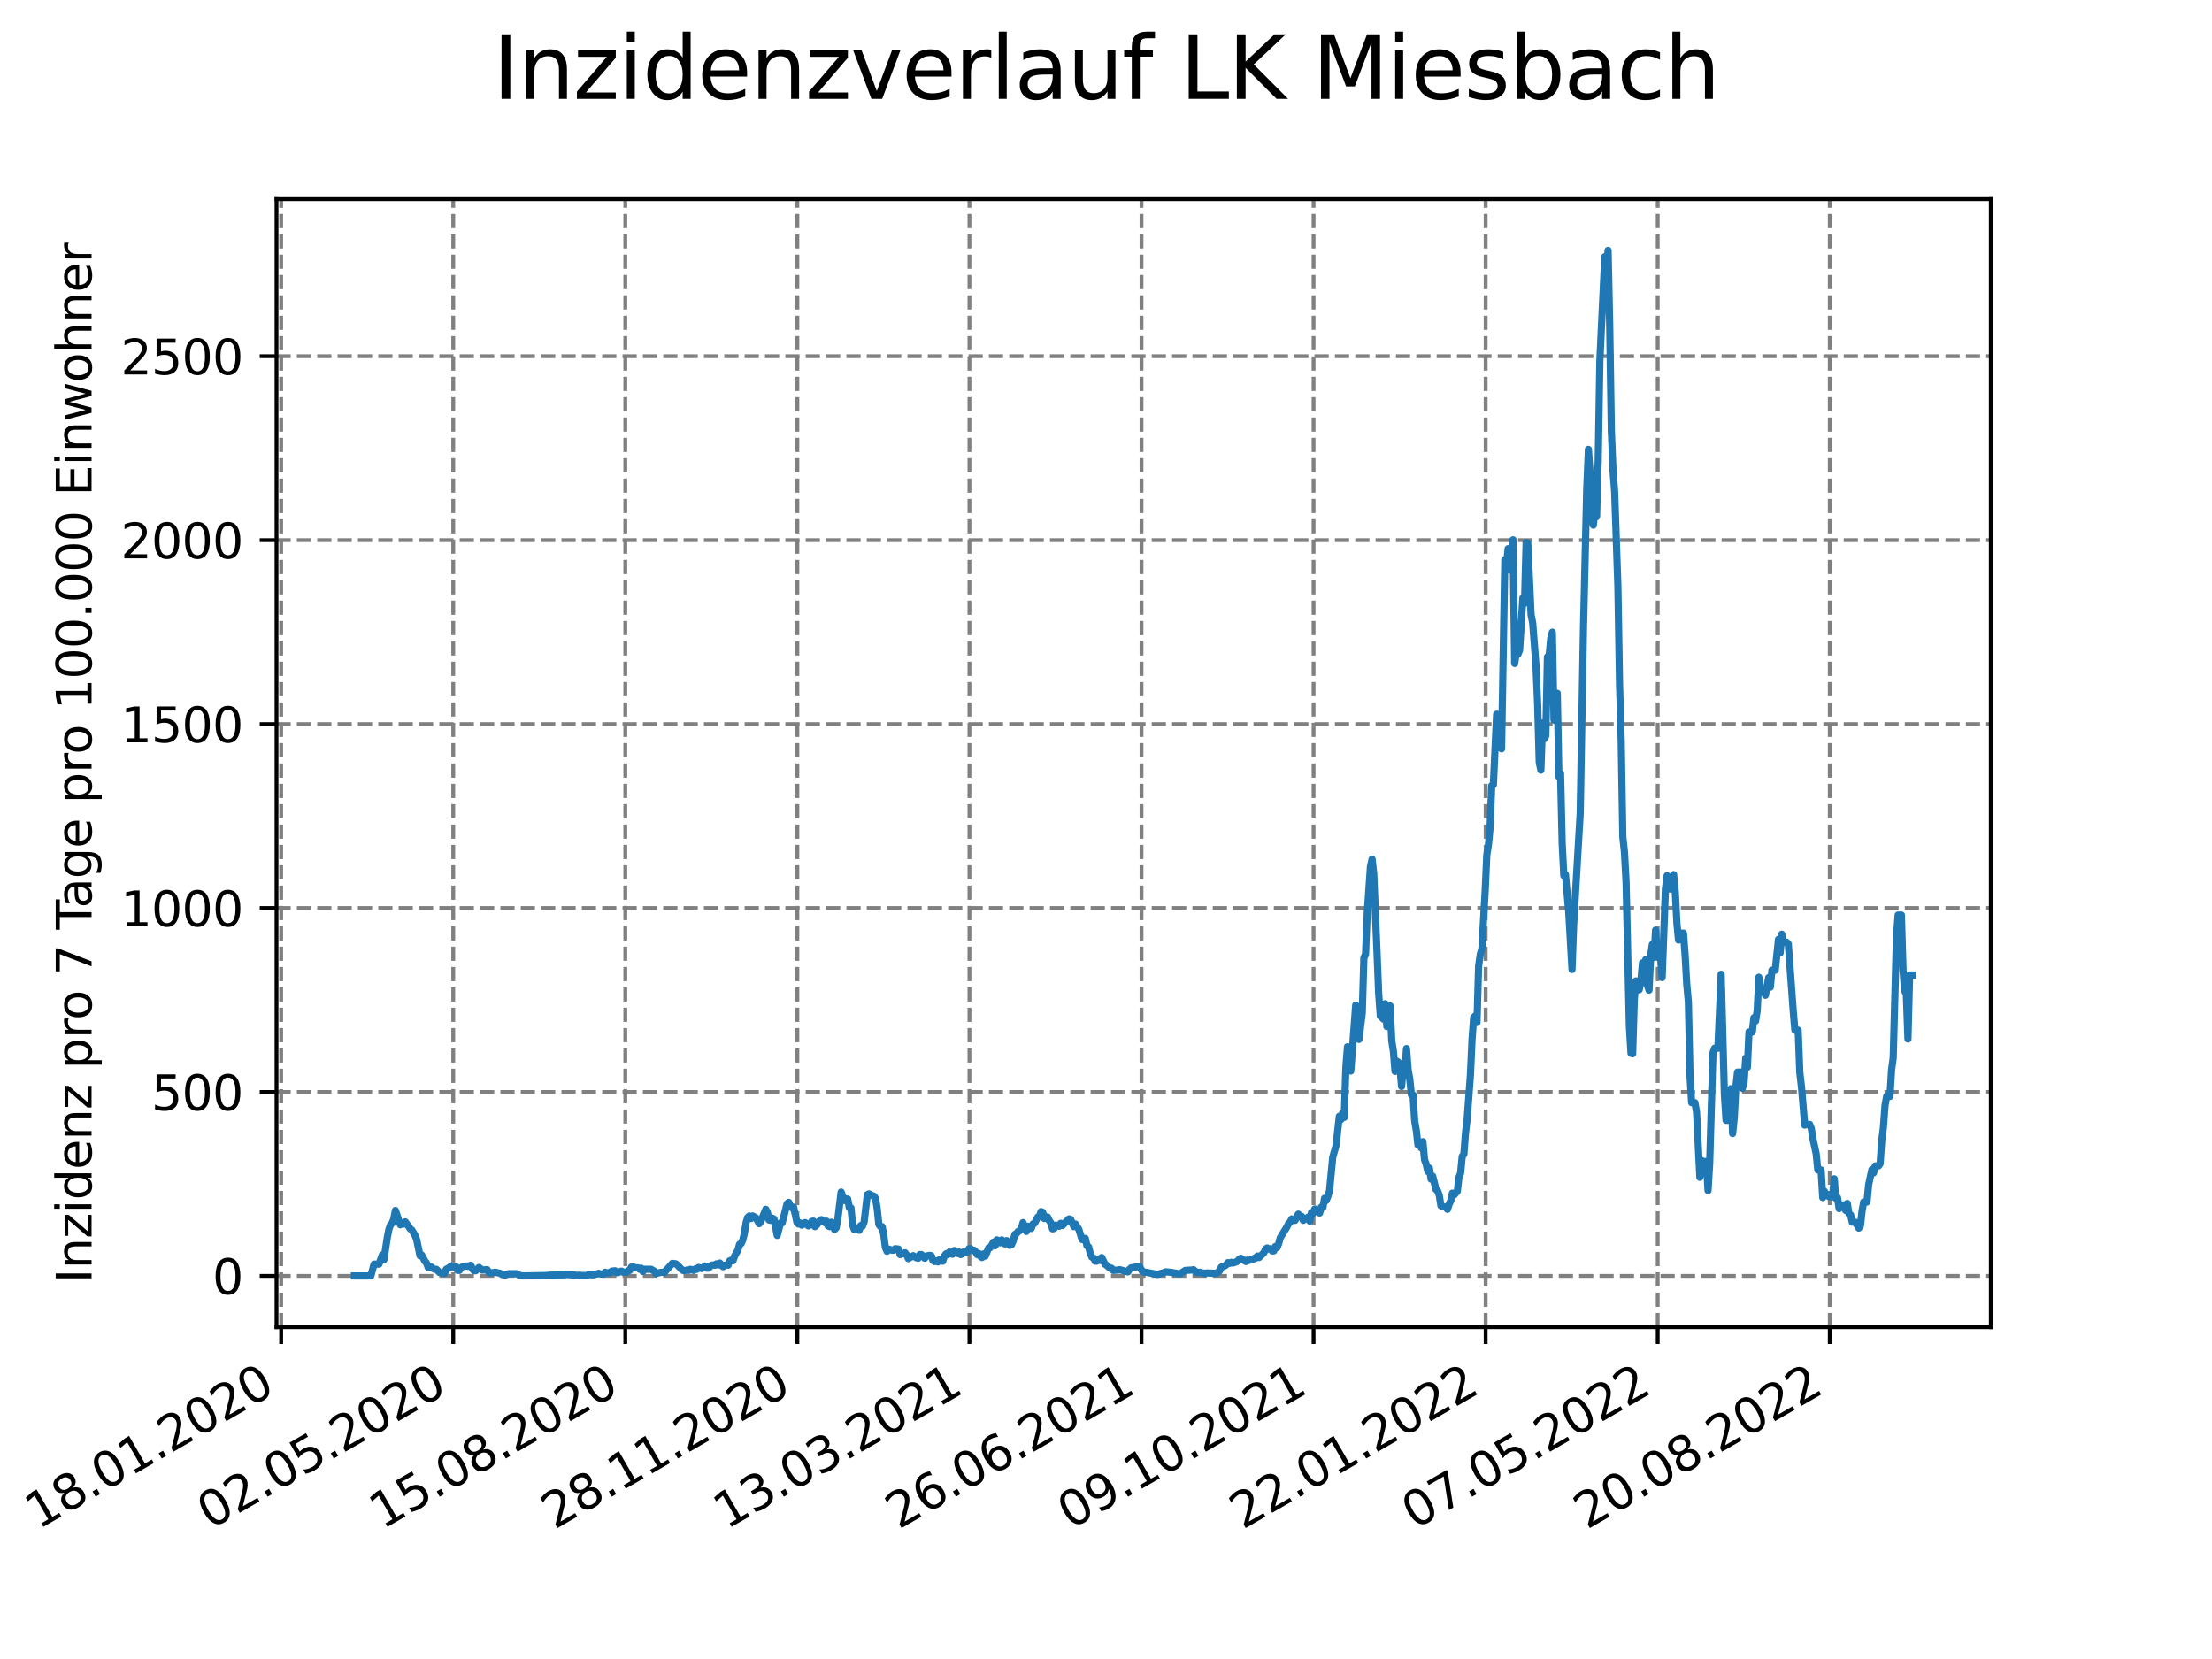 <?xml version="1.0" encoding="utf-8" standalone="no"?>
<!DOCTYPE svg PUBLIC "-//W3C//DTD SVG 1.1//EN"
  "http://www.w3.org/Graphics/SVG/1.1/DTD/svg11.dtd">
<svg xmlns:xlink="http://www.w3.org/1999/xlink" width="460.8pt" height="345.6pt" viewBox="0 0 460.8 345.6" xmlns="http://www.w3.org/2000/svg" version="1.1">
 <defs>
  <style type="text/css">*{stroke-linejoin: round; stroke-linecap: butt}</style>
 </defs>
 <g id="figure_1">
  <g id="patch_1">
   <path d="M 0 345.6 
L 460.8 345.6 
L 460.8 0 
L 0 0 
z
" style="fill: #ffffff"/>
  </g>
  <g id="axes_1">
   <g id="patch_2">
    <path d="M 57.6 276.48 
L 414.72 276.48 
L 414.72 41.472 
L 57.6 41.472 
z
" style="fill: #ffffff"/>
   </g>
   <g id="matplotlib.axis_1">
    <g id="xtick_1">
     <g id="line2d_1">
      <path d="M 58.57 276.48 
L 58.57 41.472 
" clip-path="url(#p9cac1a6512)" style="fill: none; stroke-dasharray: 2.96,1.28; stroke-dashoffset: 0; stroke: #808080; stroke-width: 0.8"/>
     </g>
     <g id="line2d_2">
      <defs>
       <path id="mbda5542329" d="M 0 0 
L 0 3.5 
" style="stroke: #000000; stroke-width: 0.8"/>
      </defs>
      <g>
       <use xlink:href="#mbda5542329" x="58.57" y="276.48" style="stroke: #000000; stroke-width: 0.8"/>
      </g>
     </g>
     <g id="text_1">
      <!-- 18.01.2020 -->
      <g transform="translate(7.945 318.689) rotate(-30) scale(0.1 -0.1)">
       <defs>
        <path id="DejaVuSans-31" d="M 794 531 
L 1825 531 
L 1825 4091 
L 703 3866 
L 703 4441 
L 1819 4666 
L 2450 4666 
L 2450 531 
L 3481 531 
L 3481 0 
L 794 0 
L 794 531 
z
" transform="scale(0.016)"/>
        <path id="DejaVuSans-38" d="M 2034 2216 
Q 1584 2216 1326 1975 
Q 1069 1734 1069 1313 
Q 1069 891 1326 650 
Q 1584 409 2034 409 
Q 2484 409 2743 651 
Q 3003 894 3003 1313 
Q 3003 1734 2745 1975 
Q 2488 2216 2034 2216 
z
M 1403 2484 
Q 997 2584 770 2862 
Q 544 3141 544 3541 
Q 544 4100 942 4425 
Q 1341 4750 2034 4750 
Q 2731 4750 3128 4425 
Q 3525 4100 3525 3541 
Q 3525 3141 3298 2862 
Q 3072 2584 2669 2484 
Q 3125 2378 3379 2068 
Q 3634 1759 3634 1313 
Q 3634 634 3220 271 
Q 2806 -91 2034 -91 
Q 1263 -91 848 271 
Q 434 634 434 1313 
Q 434 1759 690 2068 
Q 947 2378 1403 2484 
z
M 1172 3481 
Q 1172 3119 1398 2916 
Q 1625 2713 2034 2713 
Q 2441 2713 2670 2916 
Q 2900 3119 2900 3481 
Q 2900 3844 2670 4047 
Q 2441 4250 2034 4250 
Q 1625 4250 1398 4047 
Q 1172 3844 1172 3481 
z
" transform="scale(0.016)"/>
        <path id="DejaVuSans-2e" d="M 684 794 
L 1344 794 
L 1344 0 
L 684 0 
L 684 794 
z
" transform="scale(0.016)"/>
        <path id="DejaVuSans-30" d="M 2034 4250 
Q 1547 4250 1301 3770 
Q 1056 3291 1056 2328 
Q 1056 1369 1301 889 
Q 1547 409 2034 409 
Q 2525 409 2770 889 
Q 3016 1369 3016 2328 
Q 3016 3291 2770 3770 
Q 2525 4250 2034 4250 
z
M 2034 4750 
Q 2819 4750 3233 4129 
Q 3647 3509 3647 2328 
Q 3647 1150 3233 529 
Q 2819 -91 2034 -91 
Q 1250 -91 836 529 
Q 422 1150 422 2328 
Q 422 3509 836 4129 
Q 1250 4750 2034 4750 
z
" transform="scale(0.016)"/>
        <path id="DejaVuSans-32" d="M 1228 531 
L 3431 531 
L 3431 0 
L 469 0 
L 469 531 
Q 828 903 1448 1529 
Q 2069 2156 2228 2338 
Q 2531 2678 2651 2914 
Q 2772 3150 2772 3378 
Q 2772 3750 2511 3984 
Q 2250 4219 1831 4219 
Q 1534 4219 1204 4116 
Q 875 4013 500 3803 
L 500 4441 
Q 881 4594 1212 4672 
Q 1544 4750 1819 4750 
Q 2544 4750 2975 4387 
Q 3406 4025 3406 3419 
Q 3406 3131 3298 2873 
Q 3191 2616 2906 2266 
Q 2828 2175 2409 1742 
Q 1991 1309 1228 531 
z
" transform="scale(0.016)"/>
       </defs>
       <use xlink:href="#DejaVuSans-31"/>
       <use xlink:href="#DejaVuSans-38" x="63.623"/>
       <use xlink:href="#DejaVuSans-2e" x="127.246"/>
       <use xlink:href="#DejaVuSans-30" x="159.033"/>
       <use xlink:href="#DejaVuSans-31" x="222.656"/>
       <use xlink:href="#DejaVuSans-2e" x="286.279"/>
       <use xlink:href="#DejaVuSans-32" x="318.066"/>
       <use xlink:href="#DejaVuSans-30" x="381.689"/>
       <use xlink:href="#DejaVuSans-32" x="445.312"/>
       <use xlink:href="#DejaVuSans-30" x="508.936"/>
      </g>
     </g>
    </g>
    <g id="xtick_2">
     <g id="line2d_3">
      <path d="M 94.415 276.48 
L 94.415 41.472 
" clip-path="url(#p9cac1a6512)" style="fill: none; stroke-dasharray: 2.96,1.28; stroke-dashoffset: 0; stroke: #808080; stroke-width: 0.8"/>
     </g>
     <g id="line2d_4">
      <g>
       <use xlink:href="#mbda5542329" x="94.415" y="276.48" style="stroke: #000000; stroke-width: 0.8"/>
      </g>
     </g>
     <g id="text_2">
      <!-- 02.05.2020 -->
      <g transform="translate(43.79 318.689) rotate(-30) scale(0.1 -0.1)">
       <defs>
        <path id="DejaVuSans-35" d="M 691 4666 
L 3169 4666 
L 3169 4134 
L 1269 4134 
L 1269 2991 
Q 1406 3038 1543 3061 
Q 1681 3084 1819 3084 
Q 2600 3084 3056 2656 
Q 3513 2228 3513 1497 
Q 3513 744 3044 326 
Q 2575 -91 1722 -91 
Q 1428 -91 1123 -41 
Q 819 9 494 109 
L 494 744 
Q 775 591 1075 516 
Q 1375 441 1709 441 
Q 2250 441 2565 725 
Q 2881 1009 2881 1497 
Q 2881 1984 2565 2268 
Q 2250 2553 1709 2553 
Q 1456 2553 1204 2497 
Q 953 2441 691 2322 
L 691 4666 
z
" transform="scale(0.016)"/>
       </defs>
       <use xlink:href="#DejaVuSans-30"/>
       <use xlink:href="#DejaVuSans-32" x="63.623"/>
       <use xlink:href="#DejaVuSans-2e" x="127.246"/>
       <use xlink:href="#DejaVuSans-30" x="159.033"/>
       <use xlink:href="#DejaVuSans-35" x="222.656"/>
       <use xlink:href="#DejaVuSans-2e" x="286.279"/>
       <use xlink:href="#DejaVuSans-32" x="318.066"/>
       <use xlink:href="#DejaVuSans-30" x="381.689"/>
       <use xlink:href="#DejaVuSans-32" x="445.312"/>
       <use xlink:href="#DejaVuSans-30" x="508.936"/>
      </g>
     </g>
    </g>
    <g id="xtick_3">
     <g id="line2d_5">
      <path d="M 130.26 276.48 
L 130.26 41.472 
" clip-path="url(#p9cac1a6512)" style="fill: none; stroke-dasharray: 2.96,1.28; stroke-dashoffset: 0; stroke: #808080; stroke-width: 0.8"/>
     </g>
     <g id="line2d_6">
      <g>
       <use xlink:href="#mbda5542329" x="130.26" y="276.48" style="stroke: #000000; stroke-width: 0.8"/>
      </g>
     </g>
     <g id="text_3">
      <!-- 15.08.2020 -->
      <g transform="translate(79.635 318.689) rotate(-30) scale(0.1 -0.1)">
       <use xlink:href="#DejaVuSans-31"/>
       <use xlink:href="#DejaVuSans-35" x="63.623"/>
       <use xlink:href="#DejaVuSans-2e" x="127.246"/>
       <use xlink:href="#DejaVuSans-30" x="159.033"/>
       <use xlink:href="#DejaVuSans-38" x="222.656"/>
       <use xlink:href="#DejaVuSans-2e" x="286.279"/>
       <use xlink:href="#DejaVuSans-32" x="318.066"/>
       <use xlink:href="#DejaVuSans-30" x="381.689"/>
       <use xlink:href="#DejaVuSans-32" x="445.312"/>
       <use xlink:href="#DejaVuSans-30" x="508.936"/>
      </g>
     </g>
    </g>
    <g id="xtick_4">
     <g id="line2d_7">
      <path d="M 166.106 276.48 
L 166.106 41.472 
" clip-path="url(#p9cac1a6512)" style="fill: none; stroke-dasharray: 2.96,1.28; stroke-dashoffset: 0; stroke: #808080; stroke-width: 0.8"/>
     </g>
     <g id="line2d_8">
      <g>
       <use xlink:href="#mbda5542329" x="166.106" y="276.48" style="stroke: #000000; stroke-width: 0.8"/>
      </g>
     </g>
     <g id="text_4">
      <!-- 28.11.2020 -->
      <g transform="translate(115.48 318.689) rotate(-30) scale(0.1 -0.1)">
       <use xlink:href="#DejaVuSans-32"/>
       <use xlink:href="#DejaVuSans-38" x="63.623"/>
       <use xlink:href="#DejaVuSans-2e" x="127.246"/>
       <use xlink:href="#DejaVuSans-31" x="159.033"/>
       <use xlink:href="#DejaVuSans-31" x="222.656"/>
       <use xlink:href="#DejaVuSans-2e" x="286.279"/>
       <use xlink:href="#DejaVuSans-32" x="318.066"/>
       <use xlink:href="#DejaVuSans-30" x="381.689"/>
       <use xlink:href="#DejaVuSans-32" x="445.312"/>
       <use xlink:href="#DejaVuSans-30" x="508.936"/>
      </g>
     </g>
    </g>
    <g id="xtick_5">
     <g id="line2d_9">
      <path d="M 201.951 276.48 
L 201.951 41.472 
" clip-path="url(#p9cac1a6512)" style="fill: none; stroke-dasharray: 2.96,1.28; stroke-dashoffset: 0; stroke: #808080; stroke-width: 0.8"/>
     </g>
     <g id="line2d_10">
      <g>
       <use xlink:href="#mbda5542329" x="201.951" y="276.48" style="stroke: #000000; stroke-width: 0.8"/>
      </g>
     </g>
     <g id="text_5">
      <!-- 13.03.2021 -->
      <g transform="translate(151.325 318.689) rotate(-30) scale(0.1 -0.1)">
       <defs>
        <path id="DejaVuSans-33" d="M 2597 2516 
Q 3050 2419 3304 2112 
Q 3559 1806 3559 1356 
Q 3559 666 3084 287 
Q 2609 -91 1734 -91 
Q 1441 -91 1130 -33 
Q 819 25 488 141 
L 488 750 
Q 750 597 1062 519 
Q 1375 441 1716 441 
Q 2309 441 2620 675 
Q 2931 909 2931 1356 
Q 2931 1769 2642 2001 
Q 2353 2234 1838 2234 
L 1294 2234 
L 1294 2753 
L 1863 2753 
Q 2328 2753 2575 2939 
Q 2822 3125 2822 3475 
Q 2822 3834 2567 4026 
Q 2313 4219 1838 4219 
Q 1578 4219 1281 4162 
Q 984 4106 628 3988 
L 628 4550 
Q 988 4650 1302 4700 
Q 1616 4750 1894 4750 
Q 2613 4750 3031 4423 
Q 3450 4097 3450 3541 
Q 3450 3153 3228 2886 
Q 3006 2619 2597 2516 
z
" transform="scale(0.016)"/>
       </defs>
       <use xlink:href="#DejaVuSans-31"/>
       <use xlink:href="#DejaVuSans-33" x="63.623"/>
       <use xlink:href="#DejaVuSans-2e" x="127.246"/>
       <use xlink:href="#DejaVuSans-30" x="159.033"/>
       <use xlink:href="#DejaVuSans-33" x="222.656"/>
       <use xlink:href="#DejaVuSans-2e" x="286.279"/>
       <use xlink:href="#DejaVuSans-32" x="318.066"/>
       <use xlink:href="#DejaVuSans-30" x="381.689"/>
       <use xlink:href="#DejaVuSans-32" x="445.312"/>
       <use xlink:href="#DejaVuSans-31" x="508.936"/>
      </g>
     </g>
    </g>
    <g id="xtick_6">
     <g id="line2d_11">
      <path d="M 237.796 276.48 
L 237.796 41.472 
" clip-path="url(#p9cac1a6512)" style="fill: none; stroke-dasharray: 2.96,1.28; stroke-dashoffset: 0; stroke: #808080; stroke-width: 0.8"/>
     </g>
     <g id="line2d_12">
      <g>
       <use xlink:href="#mbda5542329" x="237.796" y="276.48" style="stroke: #000000; stroke-width: 0.8"/>
      </g>
     </g>
     <g id="text_6">
      <!-- 26.06.2021 -->
      <g transform="translate(187.171 318.689) rotate(-30) scale(0.1 -0.1)">
       <defs>
        <path id="DejaVuSans-36" d="M 2113 2584 
Q 1688 2584 1439 2293 
Q 1191 2003 1191 1497 
Q 1191 994 1439 701 
Q 1688 409 2113 409 
Q 2538 409 2786 701 
Q 3034 994 3034 1497 
Q 3034 2003 2786 2293 
Q 2538 2584 2113 2584 
z
M 3366 4563 
L 3366 3988 
Q 3128 4100 2886 4159 
Q 2644 4219 2406 4219 
Q 1781 4219 1451 3797 
Q 1122 3375 1075 2522 
Q 1259 2794 1537 2939 
Q 1816 3084 2150 3084 
Q 2853 3084 3261 2657 
Q 3669 2231 3669 1497 
Q 3669 778 3244 343 
Q 2819 -91 2113 -91 
Q 1303 -91 875 529 
Q 447 1150 447 2328 
Q 447 3434 972 4092 
Q 1497 4750 2381 4750 
Q 2619 4750 2861 4703 
Q 3103 4656 3366 4563 
z
" transform="scale(0.016)"/>
       </defs>
       <use xlink:href="#DejaVuSans-32"/>
       <use xlink:href="#DejaVuSans-36" x="63.623"/>
       <use xlink:href="#DejaVuSans-2e" x="127.246"/>
       <use xlink:href="#DejaVuSans-30" x="159.033"/>
       <use xlink:href="#DejaVuSans-36" x="222.656"/>
       <use xlink:href="#DejaVuSans-2e" x="286.279"/>
       <use xlink:href="#DejaVuSans-32" x="318.066"/>
       <use xlink:href="#DejaVuSans-30" x="381.689"/>
       <use xlink:href="#DejaVuSans-32" x="445.312"/>
       <use xlink:href="#DejaVuSans-31" x="508.936"/>
      </g>
     </g>
    </g>
    <g id="xtick_7">
     <g id="line2d_13">
      <path d="M 273.641 276.48 
L 273.641 41.472 
" clip-path="url(#p9cac1a6512)" style="fill: none; stroke-dasharray: 2.96,1.28; stroke-dashoffset: 0; stroke: #808080; stroke-width: 0.8"/>
     </g>
     <g id="line2d_14">
      <g>
       <use xlink:href="#mbda5542329" x="273.641" y="276.48" style="stroke: #000000; stroke-width: 0.8"/>
      </g>
     </g>
     <g id="text_7">
      <!-- 09.10.2021 -->
      <g transform="translate(223.016 318.689) rotate(-30) scale(0.1 -0.1)">
       <defs>
        <path id="DejaVuSans-39" d="M 703 97 
L 703 672 
Q 941 559 1184 500 
Q 1428 441 1663 441 
Q 2288 441 2617 861 
Q 2947 1281 2994 2138 
Q 2813 1869 2534 1725 
Q 2256 1581 1919 1581 
Q 1219 1581 811 2004 
Q 403 2428 403 3163 
Q 403 3881 828 4315 
Q 1253 4750 1959 4750 
Q 2769 4750 3195 4129 
Q 3622 3509 3622 2328 
Q 3622 1225 3098 567 
Q 2575 -91 1691 -91 
Q 1453 -91 1209 -44 
Q 966 3 703 97 
z
M 1959 2075 
Q 2384 2075 2632 2365 
Q 2881 2656 2881 3163 
Q 2881 3666 2632 3958 
Q 2384 4250 1959 4250 
Q 1534 4250 1286 3958 
Q 1038 3666 1038 3163 
Q 1038 2656 1286 2365 
Q 1534 2075 1959 2075 
z
" transform="scale(0.016)"/>
       </defs>
       <use xlink:href="#DejaVuSans-30"/>
       <use xlink:href="#DejaVuSans-39" x="63.623"/>
       <use xlink:href="#DejaVuSans-2e" x="127.246"/>
       <use xlink:href="#DejaVuSans-31" x="159.033"/>
       <use xlink:href="#DejaVuSans-30" x="222.656"/>
       <use xlink:href="#DejaVuSans-2e" x="286.279"/>
       <use xlink:href="#DejaVuSans-32" x="318.066"/>
       <use xlink:href="#DejaVuSans-30" x="381.689"/>
       <use xlink:href="#DejaVuSans-32" x="445.312"/>
       <use xlink:href="#DejaVuSans-31" x="508.936"/>
      </g>
     </g>
    </g>
    <g id="xtick_8">
     <g id="line2d_15">
      <path d="M 309.486 276.48 
L 309.486 41.472 
" clip-path="url(#p9cac1a6512)" style="fill: none; stroke-dasharray: 2.96,1.28; stroke-dashoffset: 0; stroke: #808080; stroke-width: 0.8"/>
     </g>
     <g id="line2d_16">
      <g>
       <use xlink:href="#mbda5542329" x="309.486" y="276.48" style="stroke: #000000; stroke-width: 0.8"/>
      </g>
     </g>
     <g id="text_8">
      <!-- 22.01.2022 -->
      <g transform="translate(258.861 318.689) rotate(-30) scale(0.1 -0.1)">
       <use xlink:href="#DejaVuSans-32"/>
       <use xlink:href="#DejaVuSans-32" x="63.623"/>
       <use xlink:href="#DejaVuSans-2e" x="127.246"/>
       <use xlink:href="#DejaVuSans-30" x="159.033"/>
       <use xlink:href="#DejaVuSans-31" x="222.656"/>
       <use xlink:href="#DejaVuSans-2e" x="286.279"/>
       <use xlink:href="#DejaVuSans-32" x="318.066"/>
       <use xlink:href="#DejaVuSans-30" x="381.689"/>
       <use xlink:href="#DejaVuSans-32" x="445.312"/>
       <use xlink:href="#DejaVuSans-32" x="508.936"/>
      </g>
     </g>
    </g>
    <g id="xtick_9">
     <g id="line2d_17">
      <path d="M 345.331 276.48 
L 345.331 41.472 
" clip-path="url(#p9cac1a6512)" style="fill: none; stroke-dasharray: 2.96,1.28; stroke-dashoffset: 0; stroke: #808080; stroke-width: 0.8"/>
     </g>
     <g id="line2d_18">
      <g>
       <use xlink:href="#mbda5542329" x="345.331" y="276.48" style="stroke: #000000; stroke-width: 0.8"/>
      </g>
     </g>
     <g id="text_9">
      <!-- 07.05.2022 -->
      <g transform="translate(294.706 318.689) rotate(-30) scale(0.1 -0.1)">
       <defs>
        <path id="DejaVuSans-37" d="M 525 4666 
L 3525 4666 
L 3525 4397 
L 1831 0 
L 1172 0 
L 2766 4134 
L 525 4134 
L 525 4666 
z
" transform="scale(0.016)"/>
       </defs>
       <use xlink:href="#DejaVuSans-30"/>
       <use xlink:href="#DejaVuSans-37" x="63.623"/>
       <use xlink:href="#DejaVuSans-2e" x="127.246"/>
       <use xlink:href="#DejaVuSans-30" x="159.033"/>
       <use xlink:href="#DejaVuSans-35" x="222.656"/>
       <use xlink:href="#DejaVuSans-2e" x="286.279"/>
       <use xlink:href="#DejaVuSans-32" x="318.066"/>
       <use xlink:href="#DejaVuSans-30" x="381.689"/>
       <use xlink:href="#DejaVuSans-32" x="445.312"/>
       <use xlink:href="#DejaVuSans-32" x="508.936"/>
      </g>
     </g>
    </g>
    <g id="xtick_10">
     <g id="line2d_19">
      <path d="M 381.176 276.48 
L 381.176 41.472 
" clip-path="url(#p9cac1a6512)" style="fill: none; stroke-dasharray: 2.96,1.28; stroke-dashoffset: 0; stroke: #808080; stroke-width: 0.8"/>
     </g>
     <g id="line2d_20">
      <g>
       <use xlink:href="#mbda5542329" x="381.176" y="276.48" style="stroke: #000000; stroke-width: 0.8"/>
      </g>
     </g>
     <g id="text_10">
      <!-- 20.08.2022 -->
      <g transform="translate(330.551 318.689) rotate(-30) scale(0.1 -0.1)">
       <use xlink:href="#DejaVuSans-32"/>
       <use xlink:href="#DejaVuSans-30" x="63.623"/>
       <use xlink:href="#DejaVuSans-2e" x="127.246"/>
       <use xlink:href="#DejaVuSans-30" x="159.033"/>
       <use xlink:href="#DejaVuSans-38" x="222.656"/>
       <use xlink:href="#DejaVuSans-2e" x="286.279"/>
       <use xlink:href="#DejaVuSans-32" x="318.066"/>
       <use xlink:href="#DejaVuSans-30" x="381.689"/>
       <use xlink:href="#DejaVuSans-32" x="445.312"/>
       <use xlink:href="#DejaVuSans-32" x="508.936"/>
      </g>
     </g>
    </g>
   </g>
   <g id="matplotlib.axis_2">
    <g id="ytick_1">
     <g id="line2d_21">
      <path d="M 57.6 265.798 
L 414.72 265.798 
" clip-path="url(#p9cac1a6512)" style="fill: none; stroke-dasharray: 2.96,1.28; stroke-dashoffset: 0; stroke: #808080; stroke-width: 0.8"/>
     </g>
     <g id="line2d_22">
      <defs>
       <path id="m2248512f06" d="M 0 0 
L -3.5 0 
" style="stroke: #000000; stroke-width: 0.8"/>
      </defs>
      <g>
       <use xlink:href="#m2248512f06" x="57.6" y="265.798" style="stroke: #000000; stroke-width: 0.8"/>
      </g>
     </g>
     <g id="text_11">
      <!-- 0 -->
      <g transform="translate(44.237 269.597) scale(0.1 -0.1)">
       <use xlink:href="#DejaVuSans-30"/>
      </g>
     </g>
    </g>
    <g id="ytick_2">
     <g id="line2d_23">
      <path d="M 57.6 227.479 
L 414.72 227.479 
" clip-path="url(#p9cac1a6512)" style="fill: none; stroke-dasharray: 2.96,1.28; stroke-dashoffset: 0; stroke: #808080; stroke-width: 0.8"/>
     </g>
     <g id="line2d_24">
      <g>
       <use xlink:href="#m2248512f06" x="57.6" y="227.479" style="stroke: #000000; stroke-width: 0.8"/>
      </g>
     </g>
     <g id="text_12">
      <!-- 500 -->
      <g transform="translate(31.512 231.278) scale(0.1 -0.1)">
       <use xlink:href="#DejaVuSans-35"/>
       <use xlink:href="#DejaVuSans-30" x="63.623"/>
       <use xlink:href="#DejaVuSans-30" x="127.246"/>
      </g>
     </g>
    </g>
    <g id="ytick_3">
     <g id="line2d_25">
      <path d="M 57.6 189.16 
L 414.72 189.16 
" clip-path="url(#p9cac1a6512)" style="fill: none; stroke-dasharray: 2.96,1.28; stroke-dashoffset: 0; stroke: #808080; stroke-width: 0.8"/>
     </g>
     <g id="line2d_26">
      <g>
       <use xlink:href="#m2248512f06" x="57.6" y="189.16" style="stroke: #000000; stroke-width: 0.8"/>
      </g>
     </g>
     <g id="text_13">
      <!-- 1000 -->
      <g transform="translate(25.15 192.96) scale(0.1 -0.1)">
       <use xlink:href="#DejaVuSans-31"/>
       <use xlink:href="#DejaVuSans-30" x="63.623"/>
       <use xlink:href="#DejaVuSans-30" x="127.246"/>
       <use xlink:href="#DejaVuSans-30" x="190.869"/>
      </g>
     </g>
    </g>
    <g id="ytick_4">
     <g id="line2d_27">
      <path d="M 57.6 150.842 
L 414.72 150.842 
" clip-path="url(#p9cac1a6512)" style="fill: none; stroke-dasharray: 2.96,1.28; stroke-dashoffset: 0; stroke: #808080; stroke-width: 0.8"/>
     </g>
     <g id="line2d_28">
      <g>
       <use xlink:href="#m2248512f06" x="57.6" y="150.842" style="stroke: #000000; stroke-width: 0.8"/>
      </g>
     </g>
     <g id="text_14">
      <!-- 1500 -->
      <g transform="translate(25.15 154.641) scale(0.1 -0.1)">
       <use xlink:href="#DejaVuSans-31"/>
       <use xlink:href="#DejaVuSans-35" x="63.623"/>
       <use xlink:href="#DejaVuSans-30" x="127.246"/>
       <use xlink:href="#DejaVuSans-30" x="190.869"/>
      </g>
     </g>
    </g>
    <g id="ytick_5">
     <g id="line2d_29">
      <path d="M 57.6 112.523 
L 414.72 112.523 
" clip-path="url(#p9cac1a6512)" style="fill: none; stroke-dasharray: 2.96,1.28; stroke-dashoffset: 0; stroke: #808080; stroke-width: 0.8"/>
     </g>
     <g id="line2d_30">
      <g>
       <use xlink:href="#m2248512f06" x="57.6" y="112.523" style="stroke: #000000; stroke-width: 0.8"/>
      </g>
     </g>
     <g id="text_15">
      <!-- 2000 -->
      <g transform="translate(25.15 116.322) scale(0.1 -0.1)">
       <use xlink:href="#DejaVuSans-32"/>
       <use xlink:href="#DejaVuSans-30" x="63.623"/>
       <use xlink:href="#DejaVuSans-30" x="127.246"/>
       <use xlink:href="#DejaVuSans-30" x="190.869"/>
      </g>
     </g>
    </g>
    <g id="ytick_6">
     <g id="line2d_31">
      <path d="M 57.6 74.204 
L 414.72 74.204 
" clip-path="url(#p9cac1a6512)" style="fill: none; stroke-dasharray: 2.96,1.28; stroke-dashoffset: 0; stroke: #808080; stroke-width: 0.8"/>
     </g>
     <g id="line2d_32">
      <g>
       <use xlink:href="#m2248512f06" x="57.6" y="74.204" style="stroke: #000000; stroke-width: 0.8"/>
      </g>
     </g>
     <g id="text_16">
      <!-- 2500 -->
      <g transform="translate(25.15 78.004) scale(0.1 -0.1)">
       <use xlink:href="#DejaVuSans-32"/>
       <use xlink:href="#DejaVuSans-35" x="63.623"/>
       <use xlink:href="#DejaVuSans-30" x="127.246"/>
       <use xlink:href="#DejaVuSans-30" x="190.869"/>
      </g>
     </g>
    </g>
    <g id="text_17">
     <!-- Inzidenz pro 7 Tage pro 100.000 Einwohner -->
     <g transform="translate(19.07 267.301) rotate(-90) scale(0.1 -0.1)">
      <defs>
       <path id="DejaVuSans-49" d="M 628 4666 
L 1259 4666 
L 1259 0 
L 628 0 
L 628 4666 
z
" transform="scale(0.016)"/>
       <path id="DejaVuSans-6e" d="M 3513 2113 
L 3513 0 
L 2938 0 
L 2938 2094 
Q 2938 2591 2744 2837 
Q 2550 3084 2163 3084 
Q 1697 3084 1428 2787 
Q 1159 2491 1159 1978 
L 1159 0 
L 581 0 
L 581 3500 
L 1159 3500 
L 1159 2956 
Q 1366 3272 1645 3428 
Q 1925 3584 2291 3584 
Q 2894 3584 3203 3211 
Q 3513 2838 3513 2113 
z
" transform="scale(0.016)"/>
       <path id="DejaVuSans-7a" d="M 353 3500 
L 3084 3500 
L 3084 2975 
L 922 459 
L 3084 459 
L 3084 0 
L 275 0 
L 275 525 
L 2438 3041 
L 353 3041 
L 353 3500 
z
" transform="scale(0.016)"/>
       <path id="DejaVuSans-69" d="M 603 3500 
L 1178 3500 
L 1178 0 
L 603 0 
L 603 3500 
z
M 603 4863 
L 1178 4863 
L 1178 4134 
L 603 4134 
L 603 4863 
z
" transform="scale(0.016)"/>
       <path id="DejaVuSans-64" d="M 2906 2969 
L 2906 4863 
L 3481 4863 
L 3481 0 
L 2906 0 
L 2906 525 
Q 2725 213 2448 61 
Q 2172 -91 1784 -91 
Q 1150 -91 751 415 
Q 353 922 353 1747 
Q 353 2572 751 3078 
Q 1150 3584 1784 3584 
Q 2172 3584 2448 3432 
Q 2725 3281 2906 2969 
z
M 947 1747 
Q 947 1113 1208 752 
Q 1469 391 1925 391 
Q 2381 391 2643 752 
Q 2906 1113 2906 1747 
Q 2906 2381 2643 2742 
Q 2381 3103 1925 3103 
Q 1469 3103 1208 2742 
Q 947 2381 947 1747 
z
" transform="scale(0.016)"/>
       <path id="DejaVuSans-65" d="M 3597 1894 
L 3597 1613 
L 953 1613 
Q 991 1019 1311 708 
Q 1631 397 2203 397 
Q 2534 397 2845 478 
Q 3156 559 3463 722 
L 3463 178 
Q 3153 47 2828 -22 
Q 2503 -91 2169 -91 
Q 1331 -91 842 396 
Q 353 884 353 1716 
Q 353 2575 817 3079 
Q 1281 3584 2069 3584 
Q 2775 3584 3186 3129 
Q 3597 2675 3597 1894 
z
M 3022 2063 
Q 3016 2534 2758 2815 
Q 2500 3097 2075 3097 
Q 1594 3097 1305 2825 
Q 1016 2553 972 2059 
L 3022 2063 
z
" transform="scale(0.016)"/>
       <path id="DejaVuSans-20" transform="scale(0.016)"/>
       <path id="DejaVuSans-70" d="M 1159 525 
L 1159 -1331 
L 581 -1331 
L 581 3500 
L 1159 3500 
L 1159 2969 
Q 1341 3281 1617 3432 
Q 1894 3584 2278 3584 
Q 2916 3584 3314 3078 
Q 3713 2572 3713 1747 
Q 3713 922 3314 415 
Q 2916 -91 2278 -91 
Q 1894 -91 1617 61 
Q 1341 213 1159 525 
z
M 3116 1747 
Q 3116 2381 2855 2742 
Q 2594 3103 2138 3103 
Q 1681 3103 1420 2742 
Q 1159 2381 1159 1747 
Q 1159 1113 1420 752 
Q 1681 391 2138 391 
Q 2594 391 2855 752 
Q 3116 1113 3116 1747 
z
" transform="scale(0.016)"/>
       <path id="DejaVuSans-72" d="M 2631 2963 
Q 2534 3019 2420 3045 
Q 2306 3072 2169 3072 
Q 1681 3072 1420 2755 
Q 1159 2438 1159 1844 
L 1159 0 
L 581 0 
L 581 3500 
L 1159 3500 
L 1159 2956 
Q 1341 3275 1631 3429 
Q 1922 3584 2338 3584 
Q 2397 3584 2469 3576 
Q 2541 3569 2628 3553 
L 2631 2963 
z
" transform="scale(0.016)"/>
       <path id="DejaVuSans-6f" d="M 1959 3097 
Q 1497 3097 1228 2736 
Q 959 2375 959 1747 
Q 959 1119 1226 758 
Q 1494 397 1959 397 
Q 2419 397 2687 759 
Q 2956 1122 2956 1747 
Q 2956 2369 2687 2733 
Q 2419 3097 1959 3097 
z
M 1959 3584 
Q 2709 3584 3137 3096 
Q 3566 2609 3566 1747 
Q 3566 888 3137 398 
Q 2709 -91 1959 -91 
Q 1206 -91 779 398 
Q 353 888 353 1747 
Q 353 2609 779 3096 
Q 1206 3584 1959 3584 
z
" transform="scale(0.016)"/>
       <path id="DejaVuSans-54" d="M -19 4666 
L 3928 4666 
L 3928 4134 
L 2272 4134 
L 2272 0 
L 1638 0 
L 1638 4134 
L -19 4134 
L -19 4666 
z
" transform="scale(0.016)"/>
       <path id="DejaVuSans-61" d="M 2194 1759 
Q 1497 1759 1228 1600 
Q 959 1441 959 1056 
Q 959 750 1161 570 
Q 1363 391 1709 391 
Q 2188 391 2477 730 
Q 2766 1069 2766 1631 
L 2766 1759 
L 2194 1759 
z
M 3341 1997 
L 3341 0 
L 2766 0 
L 2766 531 
Q 2569 213 2275 61 
Q 1981 -91 1556 -91 
Q 1019 -91 701 211 
Q 384 513 384 1019 
Q 384 1609 779 1909 
Q 1175 2209 1959 2209 
L 2766 2209 
L 2766 2266 
Q 2766 2663 2505 2880 
Q 2244 3097 1772 3097 
Q 1472 3097 1187 3025 
Q 903 2953 641 2809 
L 641 3341 
Q 956 3463 1253 3523 
Q 1550 3584 1831 3584 
Q 2591 3584 2966 3190 
Q 3341 2797 3341 1997 
z
" transform="scale(0.016)"/>
       <path id="DejaVuSans-67" d="M 2906 1791 
Q 2906 2416 2648 2759 
Q 2391 3103 1925 3103 
Q 1463 3103 1205 2759 
Q 947 2416 947 1791 
Q 947 1169 1205 825 
Q 1463 481 1925 481 
Q 2391 481 2648 825 
Q 2906 1169 2906 1791 
z
M 3481 434 
Q 3481 -459 3084 -895 
Q 2688 -1331 1869 -1331 
Q 1566 -1331 1297 -1286 
Q 1028 -1241 775 -1147 
L 775 -588 
Q 1028 -725 1275 -790 
Q 1522 -856 1778 -856 
Q 2344 -856 2625 -561 
Q 2906 -266 2906 331 
L 2906 616 
Q 2728 306 2450 153 
Q 2172 0 1784 0 
Q 1141 0 747 490 
Q 353 981 353 1791 
Q 353 2603 747 3093 
Q 1141 3584 1784 3584 
Q 2172 3584 2450 3431 
Q 2728 3278 2906 2969 
L 2906 3500 
L 3481 3500 
L 3481 434 
z
" transform="scale(0.016)"/>
       <path id="DejaVuSans-45" d="M 628 4666 
L 3578 4666 
L 3578 4134 
L 1259 4134 
L 1259 2753 
L 3481 2753 
L 3481 2222 
L 1259 2222 
L 1259 531 
L 3634 531 
L 3634 0 
L 628 0 
L 628 4666 
z
" transform="scale(0.016)"/>
       <path id="DejaVuSans-77" d="M 269 3500 
L 844 3500 
L 1563 769 
L 2278 3500 
L 2956 3500 
L 3675 769 
L 4391 3500 
L 4966 3500 
L 4050 0 
L 3372 0 
L 2619 2869 
L 1863 0 
L 1184 0 
L 269 3500 
z
" transform="scale(0.016)"/>
       <path id="DejaVuSans-68" d="M 3513 2113 
L 3513 0 
L 2938 0 
L 2938 2094 
Q 2938 2591 2744 2837 
Q 2550 3084 2163 3084 
Q 1697 3084 1428 2787 
Q 1159 2491 1159 1978 
L 1159 0 
L 581 0 
L 581 4863 
L 1159 4863 
L 1159 2956 
Q 1366 3272 1645 3428 
Q 1925 3584 2291 3584 
Q 2894 3584 3203 3211 
Q 3513 2838 3513 2113 
z
" transform="scale(0.016)"/>
      </defs>
      <use xlink:href="#DejaVuSans-49"/>
      <use xlink:href="#DejaVuSans-6e" x="29.492"/>
      <use xlink:href="#DejaVuSans-7a" x="92.871"/>
      <use xlink:href="#DejaVuSans-69" x="145.361"/>
      <use xlink:href="#DejaVuSans-64" x="173.145"/>
      <use xlink:href="#DejaVuSans-65" x="236.621"/>
      <use xlink:href="#DejaVuSans-6e" x="298.145"/>
      <use xlink:href="#DejaVuSans-7a" x="361.523"/>
      <use xlink:href="#DejaVuSans-20" x="414.014"/>
      <use xlink:href="#DejaVuSans-70" x="445.801"/>
      <use xlink:href="#DejaVuSans-72" x="509.277"/>
      <use xlink:href="#DejaVuSans-6f" x="548.141"/>
      <use xlink:href="#DejaVuSans-20" x="609.322"/>
      <use xlink:href="#DejaVuSans-37" x="641.109"/>
      <use xlink:href="#DejaVuSans-20" x="704.732"/>
      <use xlink:href="#DejaVuSans-54" x="736.52"/>
      <use xlink:href="#DejaVuSans-61" x="781.104"/>
      <use xlink:href="#DejaVuSans-67" x="842.383"/>
      <use xlink:href="#DejaVuSans-65" x="905.859"/>
      <use xlink:href="#DejaVuSans-20" x="967.383"/>
      <use xlink:href="#DejaVuSans-70" x="999.17"/>
      <use xlink:href="#DejaVuSans-72" x="1062.646"/>
      <use xlink:href="#DejaVuSans-6f" x="1101.51"/>
      <use xlink:href="#DejaVuSans-20" x="1162.691"/>
      <use xlink:href="#DejaVuSans-31" x="1194.479"/>
      <use xlink:href="#DejaVuSans-30" x="1258.102"/>
      <use xlink:href="#DejaVuSans-30" x="1321.725"/>
      <use xlink:href="#DejaVuSans-2e" x="1385.348"/>
      <use xlink:href="#DejaVuSans-30" x="1417.135"/>
      <use xlink:href="#DejaVuSans-30" x="1480.758"/>
      <use xlink:href="#DejaVuSans-30" x="1544.381"/>
      <use xlink:href="#DejaVuSans-20" x="1608.004"/>
      <use xlink:href="#DejaVuSans-45" x="1639.791"/>
      <use xlink:href="#DejaVuSans-69" x="1702.975"/>
      <use xlink:href="#DejaVuSans-6e" x="1730.758"/>
      <use xlink:href="#DejaVuSans-77" x="1794.137"/>
      <use xlink:href="#DejaVuSans-6f" x="1875.924"/>
      <use xlink:href="#DejaVuSans-68" x="1937.105"/>
      <use xlink:href="#DejaVuSans-6e" x="2000.484"/>
      <use xlink:href="#DejaVuSans-65" x="2063.863"/>
      <use xlink:href="#DejaVuSans-72" x="2125.387"/>
     </g>
    </g>
   </g>
   <g id="line2d_33">
    <path d="M 73.833 265.798 
L 77.247 265.798 
L 77.929 263.346 
L 78.953 263.346 
L 79.636 261.43 
L 79.978 262.426 
L 80.66 257.905 
L 81.002 256.142 
L 81.343 255.146 
L 81.685 254.84 
L 82.026 253.92 
L 82.367 252.158 
L 83.391 255.146 
L 83.733 254.84 
L 84.074 254.993 
L 84.416 254.533 
L 85.098 255.453 
L 85.44 255.989 
L 85.781 256.219 
L 86.464 257.369 
L 86.805 258.288 
L 87.488 261.583 
L 87.829 261.43 
L 88.512 262.733 
L 88.854 263.116 
L 89.195 264.035 
L 89.536 263.882 
L 89.878 263.959 
L 90.219 264.265 
L 90.56 264.418 
L 90.902 264.418 
L 91.585 265.108 
L 91.926 265.185 
L 92.267 265.108 
L 92.609 265.261 
L 92.95 264.418 
L 93.633 264.035 
L 93.974 263.729 
L 94.316 263.959 
L 94.998 263.882 
L 95.34 264.648 
L 95.681 264.648 
L 96.023 264.112 
L 96.364 263.882 
L 97.047 263.729 
L 97.388 263.805 
L 98.071 263.576 
L 98.412 264.342 
L 98.754 264.725 
L 99.095 264.725 
L 99.778 264.035 
L 100.461 264.572 
L 101.485 264.495 
L 101.826 265.108 
L 102.167 265.185 
L 103.192 265.032 
L 104.216 265.261 
L 104.557 265.491 
L 105.24 265.645 
L 105.923 265.338 
L 107.63 265.338 
L 108.312 265.721 
L 108.995 265.798 
L 113.774 265.721 
L 114.457 265.645 
L 117.53 265.568 
L 118.212 265.491 
L 118.895 265.568 
L 119.919 265.645 
L 120.261 265.721 
L 120.602 265.645 
L 121.285 265.721 
L 122.309 265.721 
L 122.65 265.491 
L 123.333 265.568 
L 123.675 265.568 
L 124.016 265.415 
L 124.357 265.415 
L 124.699 265.261 
L 125.04 265.415 
L 125.723 265.415 
L 126.064 265.032 
L 126.406 265.185 
L 126.747 265.108 
L 127.088 265.185 
L 127.43 264.802 
L 128.113 264.725 
L 128.454 265.108 
L 128.795 265.108 
L 129.137 264.878 
L 129.478 264.802 
L 129.819 265.032 
L 130.502 265.032 
L 130.844 264.725 
L 131.185 264.648 
L 131.526 263.959 
L 131.868 263.882 
L 132.209 264.112 
L 132.892 264.112 
L 133.233 264.418 
L 133.575 264.189 
L 133.916 264.878 
L 134.257 264.418 
L 135.623 264.418 
L 136.306 264.802 
L 136.647 265.338 
L 137.33 265.108 
L 138.013 265.032 
L 138.354 265.108 
L 140.061 263.192 
L 140.744 263.269 
L 141.085 263.499 
L 142.109 264.572 
L 142.451 264.725 
L 143.133 264.572 
L 143.475 264.648 
L 143.816 264.418 
L 144.499 264.648 
L 144.84 264.342 
L 145.182 264.418 
L 145.523 264.035 
L 146.206 264.265 
L 146.889 263.729 
L 147.23 264.189 
L 147.571 264.189 
L 148.254 263.576 
L 148.595 263.499 
L 148.937 263.576 
L 149.278 263.269 
L 149.62 263.499 
L 149.961 263.116 
L 150.302 263.652 
L 150.644 263.882 
L 150.985 263.576 
L 151.327 263.499 
L 151.668 263.576 
L 152.009 262.656 
L 152.351 262.503 
L 152.692 262.656 
L 153.033 261.66 
L 153.716 260.434 
L 154.058 259.208 
L 154.399 259.054 
L 154.74 258.288 
L 155.082 256.832 
L 155.423 254.687 
L 155.764 253.614 
L 156.106 253.307 
L 156.447 253.844 
L 156.789 253.307 
L 157.471 253.69 
L 158.154 254.916 
L 158.496 254.457 
L 159.52 251.928 
L 159.861 252.541 
L 160.202 254.15 
L 160.544 254.227 
L 160.885 253.767 
L 161.227 253.92 
L 161.909 257.369 
L 162.592 254.763 
L 162.934 254.763 
L 163.958 250.778 
L 164.299 250.472 
L 164.64 251.238 
L 164.982 251.621 
L 165.323 251.468 
L 166.006 254.61 
L 166.347 254.993 
L 166.689 254.763 
L 167.03 255.223 
L 167.713 254.687 
L 168.396 255.376 
L 168.737 255.146 
L 169.078 254.457 
L 169.42 254.38 
L 169.761 255.529 
L 170.103 255.223 
L 170.785 254.303 
L 171.127 254.073 
L 171.468 254.303 
L 171.809 254.687 
L 172.151 254.38 
L 172.492 255.376 
L 172.834 255.529 
L 173.175 254.61 
L 173.858 256.142 
L 174.199 255.759 
L 174.54 253.92 
L 175.223 248.326 
L 175.906 250.089 
L 176.247 249.782 
L 176.589 249.782 
L 176.93 251.621 
L 177.272 251.621 
L 177.613 255.223 
L 177.954 256.142 
L 178.296 255.759 
L 178.637 255.836 
L 178.978 256.296 
L 179.32 255.3 
L 179.661 255.453 
L 180.003 254.61 
L 180.685 248.863 
L 181.027 248.709 
L 181.71 249.093 
L 182.051 249.169 
L 182.392 249.629 
L 182.734 251.775 
L 183.075 255.07 
L 183.416 255.529 
L 183.758 255.529 
L 184.099 257.215 
L 184.441 259.897 
L 184.782 260.664 
L 185.123 260.204 
L 185.806 260.434 
L 186.147 260.434 
L 186.489 260.127 
L 187.172 260.204 
L 187.513 261.353 
L 188.196 261.123 
L 188.537 260.97 
L 188.879 261.43 
L 189.22 262.196 
L 190.244 261.583 
L 190.927 262.043 
L 191.268 262.12 
L 191.61 261.353 
L 191.951 261.353 
L 192.634 262.12 
L 192.975 261.66 
L 193.658 261.507 
L 193.999 261.583 
L 194.341 262.579 
L 194.682 262.809 
L 195.023 262.656 
L 195.365 262.886 
L 195.706 262.426 
L 196.048 262.349 
L 196.389 262.733 
L 196.73 261.66 
L 197.072 261.2 
L 197.413 261.353 
L 197.754 260.817 
L 198.096 261.2 
L 198.437 261.277 
L 198.779 260.51 
L 199.12 260.97 
L 199.461 261.123 
L 199.803 260.817 
L 200.144 261.353 
L 200.486 261.2 
L 200.827 260.74 
L 201.51 260.817 
L 201.851 260.127 
L 202.192 260.127 
L 202.534 260.51 
L 202.875 260.434 
L 203.217 260.74 
L 203.558 261.353 
L 203.899 261.123 
L 204.241 261.736 
L 204.582 261.966 
L 204.924 261.2 
L 205.265 261.66 
L 205.948 259.974 
L 206.289 259.897 
L 206.972 258.748 
L 207.313 259.514 
L 207.655 258.288 
L 207.996 258.748 
L 208.337 258.901 
L 208.679 258.288 
L 209.02 258.901 
L 209.361 259.131 
L 209.703 258.441 
L 210.044 259.131 
L 210.386 259.438 
L 210.727 259.284 
L 211.068 258.518 
L 211.41 257.139 
L 211.751 256.985 
L 212.093 256.526 
L 212.434 256.372 
L 212.775 255.836 
L 213.117 254.687 
L 213.799 256.526 
L 214.141 255.453 
L 214.824 255.913 
L 215.165 254.993 
L 215.506 254.84 
L 216.189 253.537 
L 216.531 253.384 
L 216.872 252.388 
L 217.213 252.541 
L 217.555 253.844 
L 217.896 253.46 
L 218.237 253.537 
L 218.579 254.303 
L 218.92 254.763 
L 219.262 255.989 
L 219.603 255.913 
L 219.944 255.223 
L 220.627 255.453 
L 220.968 254.84 
L 221.31 255.3 
L 222.675 253.92 
L 223.017 253.997 
L 223.7 255.529 
L 224.041 254.993 
L 224.724 256.066 
L 225.406 258.211 
L 226.089 257.982 
L 226.431 259.514 
L 226.772 259.744 
L 227.113 261.047 
L 227.455 261.89 
L 227.796 262.043 
L 228.138 262.733 
L 228.479 262.733 
L 228.82 262.426 
L 229.162 262.579 
L 229.503 261.966 
L 230.186 263.346 
L 230.527 263.576 
L 231.21 264.189 
L 231.551 264.189 
L 231.893 264.648 
L 232.917 264.572 
L 233.258 264.495 
L 234.965 264.955 
L 235.307 264.418 
L 235.648 264.112 
L 237.355 263.805 
L 238.038 264.955 
L 238.72 265.032 
L 241.11 265.491 
L 242.476 265.108 
L 242.817 264.955 
L 243.841 265.032 
L 245.548 265.338 
L 245.889 265.338 
L 246.914 264.648 
L 248.279 264.572 
L 248.62 264.495 
L 249.303 265.108 
L 249.986 265.032 
L 250.327 265.185 
L 250.669 265.185 
L 251.01 265.338 
L 251.352 265.185 
L 253.4 265.261 
L 254.083 264.725 
L 254.424 263.959 
L 255.107 263.729 
L 255.448 263.499 
L 255.789 263.039 
L 256.131 263.192 
L 256.472 262.963 
L 256.814 263.116 
L 257.496 262.886 
L 257.838 262.733 
L 258.179 262.273 
L 258.521 262.12 
L 259.545 262.809 
L 259.886 262.503 
L 260.227 262.579 
L 260.569 262.426 
L 260.91 262.426 
L 261.252 262.12 
L 261.593 262.12 
L 261.934 261.66 
L 262.276 261.966 
L 263.3 260.97 
L 263.641 260.204 
L 263.983 259.974 
L 264.324 260.204 
L 264.665 260.127 
L 265.007 260.587 
L 265.348 260.587 
L 265.69 259.667 
L 266.031 259.897 
L 266.372 259.054 
L 266.714 257.828 
L 268.079 255.606 
L 268.421 254.916 
L 268.762 254.61 
L 269.103 253.92 
L 269.445 254.15 
L 269.786 254.227 
L 270.469 252.924 
L 270.81 253.384 
L 271.152 253.384 
L 271.493 254.227 
L 271.834 253.92 
L 272.176 253.92 
L 272.517 253.537 
L 272.859 254.38 
L 273.2 252.618 
L 273.541 252.771 
L 273.883 251.851 
L 274.224 252.388 
L 274.566 252.081 
L 274.907 252.694 
L 275.248 251.468 
L 275.59 251.545 
L 275.931 249.629 
L 276.272 250.089 
L 276.614 249.246 
L 276.955 248.096 
L 277.638 241.046 
L 278.321 238.671 
L 279.003 232.541 
L 279.345 233.23 
L 279.686 231.927 
L 280.028 232.77 
L 280.369 222.349 
L 280.71 218.058 
L 281.393 223.115 
L 282.417 209.398 
L 282.759 211.161 
L 283.1 216.525 
L 283.783 211.008 
L 284.124 199.513 
L 284.466 198.823 
L 284.807 190.471 
L 285.49 180.509 
L 285.831 178.976 
L 286.173 182.042 
L 286.855 198.287 
L 287.197 206.87 
L 287.538 211.621 
L 288.221 212.31 
L 288.562 209.092 
L 288.904 213.843 
L 289.586 209.552 
L 289.928 216.831 
L 290.269 218.977 
L 290.61 223.192 
L 290.952 221.046 
L 291.293 221.276 
L 291.635 222.425 
L 291.976 226.334 
L 292.317 222.425 
L 292.659 223.038 
L 293 218.441 
L 293.342 222.885 
L 293.683 224.801 
L 294.024 228.096 
L 294.366 228.096 
L 294.707 233.537 
L 295.048 235.529 
L 295.39 238.518 
L 295.731 238.211 
L 296.073 239.131 
L 296.414 237.828 
L 296.755 241.583 
L 297.097 242.502 
L 297.438 244.035 
L 297.78 243.345 
L 298.121 245.644 
L 298.462 245.031 
L 299.145 247.79 
L 299.486 248.096 
L 299.828 249.016 
L 300.169 251.162 
L 300.511 251.391 
L 301.193 251.468 
L 301.535 251.928 
L 301.876 250.855 
L 302.217 250.165 
L 302.559 248.556 
L 302.9 248.939 
L 303.583 248.173 
L 303.924 245.261 
L 304.266 244.418 
L 304.607 240.893 
L 304.949 240.433 
L 305.29 235.989 
L 305.631 233.154 
L 306.314 223.958 
L 306.655 216.448 
L 306.997 211.927 
L 307.338 211.621 
L 307.68 213 
L 308.021 201.276 
L 308.362 198.823 
L 308.704 197.597 
L 309.386 185.643 
L 309.728 178.133 
L 310.069 175.988 
L 310.411 172.386 
L 310.752 163.65 
L 311.093 163.497 
L 311.776 148.784 
L 312.118 151.466 
L 312.459 152.922 
L 312.8 155.987 
L 313.483 116.6 
L 313.824 117.673 
L 314.166 114.301 
L 314.507 118.745 
L 314.849 116.37 
L 315.19 112.462 
L 315.531 138.209 
L 315.873 135.987 
L 316.214 136.294 
L 316.556 135.451 
L 317.238 124.569 
L 317.58 125.719 
L 317.921 112.998 
L 318.262 113.151 
L 318.945 128.018 
L 319.287 129.78 
L 319.969 138.592 
L 320.311 146.562 
L 320.652 158.823 
L 320.993 160.432 
L 321.335 150.623 
L 321.676 153.918 
L 322.018 153.305 
L 322.359 136.83 
L 322.7 136.753 
L 323.042 132.999 
L 323.383 131.696 
L 323.725 150.01 
L 324.066 146.179 
L 324.407 144.416 
L 324.749 161.811 
L 325.09 161.045 
L 325.431 175.681 
L 325.773 182.425 
L 326.114 182.195 
L 326.797 190.011 
L 327.48 201.965 
L 327.821 192.616 
L 329.187 169.398 
L 329.869 130.7 
L 330.552 101.81 
L 330.894 93.611 
L 331.235 98.515 
L 331.576 107.557 
L 331.918 109.397 
L 332.259 106.101 
L 332.6 107.634 
L 332.942 95.527 
L 333.283 75.066 
L 334.307 53.457 
L 334.649 56.982 
L 334.99 52.154 
L 335.332 67.863 
L 335.673 89.703 
L 336.014 97.979 
L 336.356 102.347 
L 337.038 122.194 
L 337.38 142.577 
L 337.721 154.148 
L 338.063 174.379 
L 338.404 177.52 
L 338.745 183.881 
L 339.428 213.843 
L 339.77 219.437 
L 340.111 219.513 
L 340.452 208.172 
L 340.794 204.341 
L 341.135 204.877 
L 341.476 206.18 
L 341.818 204.494 
L 342.159 200.586 
L 342.501 204.188 
L 342.842 199.896 
L 343.183 205.26 
L 343.525 206.257 
L 343.866 199.053 
L 344.207 196.754 
L 344.549 199.436 
L 344.89 193.766 
L 345.232 199.283 
L 345.914 199.283 
L 346.256 203.651 
L 346.939 185.183 
L 347.28 182.425 
L 347.621 185.183 
L 348.304 185.183 
L 348.645 182.195 
L 348.987 185.72 
L 349.328 192.31 
L 349.67 195.835 
L 350.011 194.379 
L 350.694 194.379 
L 351.035 198.9 
L 351.377 204.954 
L 351.718 208.709 
L 352.059 224.111 
L 352.401 229.705 
L 353.083 229.705 
L 353.425 231.698 
L 354.108 245.261 
L 354.449 241.736 
L 354.79 241.966 
L 355.473 241.966 
L 355.814 248.02 
L 356.156 242.349 
L 356.839 219.36 
L 357.18 218.364 
L 357.863 218.364 
L 358.546 202.961 
L 359.228 228.096 
L 359.57 233.383 
L 360.252 233.383 
L 360.594 226.793 
L 360.935 236.142 
L 361.277 232.847 
L 361.618 226.41 
L 361.959 223.345 
L 362.642 223.345 
L 362.984 226.717 
L 363.325 225.414 
L 363.666 220.433 
L 364.008 222.349 
L 364.349 214.992 
L 365.032 214.992 
L 365.373 212.004 
L 365.715 212.693 
L 366.056 210.548 
L 366.397 203.574 
L 366.739 206.027 
L 367.421 206.027 
L 367.763 207.329 
L 368.446 203.651 
L 368.787 205.643 
L 369.128 202.119 
L 369.811 202.119 
L 370.494 195.682 
L 370.835 198.517 
L 371.177 194.609 
L 371.518 196.295 
L 372.201 196.295 
L 372.542 196.678 
L 373.566 210.624 
L 373.908 214.609 
L 374.591 214.609 
L 374.932 223.422 
L 375.273 226.334 
L 375.956 234.38 
L 376.297 234.226 
L 376.98 234.226 
L 377.322 235.069 
L 377.663 237.215 
L 378.346 240.357 
L 378.687 243.728 
L 379.37 243.728 
L 379.711 249.476 
L 380.053 248.173 
L 380.394 249.093 
L 380.735 248.863 
L 381.077 249.322 
L 381.76 249.322 
L 382.101 245.568 
L 382.442 249.629 
L 382.784 249.476 
L 383.125 251.775 
L 383.466 251.008 
L 384.149 251.008 
L 384.491 252.158 
L 384.832 250.702 
L 385.173 252.924 
L 385.515 253.077 
L 385.856 254.61 
L 386.539 254.61 
L 387.222 255.836 
L 387.563 255.376 
L 387.904 252.234 
L 388.246 250.395 
L 388.929 250.395 
L 389.27 246.794 
L 389.953 243.652 
L 390.294 244.341 
L 390.635 242.886 
L 391.318 242.886 
L 391.66 242.426 
L 392.001 237.598 
L 392.342 234.916 
L 392.684 230.318 
L 393.025 228.403 
L 393.708 228.403 
L 394.049 222.885 
L 394.391 220.356 
L 395.073 195.069 
L 395.415 190.624 
L 396.098 190.624 
L 396.439 202.195 
L 396.78 206.41 
L 397.122 207.099 
L 397.463 216.448 
L 397.805 203.115 
L 398.487 203.115 
L 398.487 203.115 
" clip-path="url(#p9cac1a6512)" style="fill: none; stroke: #1f77b4; stroke-width: 1.5; stroke-linecap: square"/>
   </g>
   <g id="patch_3">
    <path d="M 57.6 276.48 
L 57.6 41.472 
" style="fill: none; stroke: #000000; stroke-width: 0.8; stroke-linejoin: miter; stroke-linecap: square"/>
   </g>
   <g id="patch_4">
    <path d="M 414.72 276.48 
L 414.72 41.472 
" style="fill: none; stroke: #000000; stroke-width: 0.8; stroke-linejoin: miter; stroke-linecap: square"/>
   </g>
   <g id="patch_5">
    <path d="M 57.6 276.48 
L 414.72 276.48 
" style="fill: none; stroke: #000000; stroke-width: 0.8; stroke-linejoin: miter; stroke-linecap: square"/>
   </g>
   <g id="patch_6">
    <path d="M 57.6 41.472 
L 414.72 41.472 
" style="fill: none; stroke: #000000; stroke-width: 0.8; stroke-linejoin: miter; stroke-linecap: square"/>
   </g>
  </g>
  <g id="text_18">
   <!-- Inzidenzverlauf LK Miesbach -->
   <g transform="translate(102.676 20.589) scale(0.18 -0.18)">
    <defs>
     <path id="DejaVuSans-76" d="M 191 3500 
L 800 3500 
L 1894 563 
L 2988 3500 
L 3597 3500 
L 2284 0 
L 1503 0 
L 191 3500 
z
" transform="scale(0.016)"/>
     <path id="DejaVuSans-6c" d="M 603 4863 
L 1178 4863 
L 1178 0 
L 603 0 
L 603 4863 
z
" transform="scale(0.016)"/>
     <path id="DejaVuSans-75" d="M 544 1381 
L 544 3500 
L 1119 3500 
L 1119 1403 
Q 1119 906 1312 657 
Q 1506 409 1894 409 
Q 2359 409 2629 706 
Q 2900 1003 2900 1516 
L 2900 3500 
L 3475 3500 
L 3475 0 
L 2900 0 
L 2900 538 
Q 2691 219 2414 64 
Q 2138 -91 1772 -91 
Q 1169 -91 856 284 
Q 544 659 544 1381 
z
M 1991 3584 
L 1991 3584 
z
" transform="scale(0.016)"/>
     <path id="DejaVuSans-66" d="M 2375 4863 
L 2375 4384 
L 1825 4384 
Q 1516 4384 1395 4259 
Q 1275 4134 1275 3809 
L 1275 3500 
L 2222 3500 
L 2222 3053 
L 1275 3053 
L 1275 0 
L 697 0 
L 697 3053 
L 147 3053 
L 147 3500 
L 697 3500 
L 697 3744 
Q 697 4328 969 4595 
Q 1241 4863 1831 4863 
L 2375 4863 
z
" transform="scale(0.016)"/>
     <path id="DejaVuSans-4c" d="M 628 4666 
L 1259 4666 
L 1259 531 
L 3531 531 
L 3531 0 
L 628 0 
L 628 4666 
z
" transform="scale(0.016)"/>
     <path id="DejaVuSans-4b" d="M 628 4666 
L 1259 4666 
L 1259 2694 
L 3353 4666 
L 4166 4666 
L 1850 2491 
L 4331 0 
L 3500 0 
L 1259 2247 
L 1259 0 
L 628 0 
L 628 4666 
z
" transform="scale(0.016)"/>
     <path id="DejaVuSans-4d" d="M 628 4666 
L 1569 4666 
L 2759 1491 
L 3956 4666 
L 4897 4666 
L 4897 0 
L 4281 0 
L 4281 4097 
L 3078 897 
L 2444 897 
L 1241 4097 
L 1241 0 
L 628 0 
L 628 4666 
z
" transform="scale(0.016)"/>
     <path id="DejaVuSans-73" d="M 2834 3397 
L 2834 2853 
Q 2591 2978 2328 3040 
Q 2066 3103 1784 3103 
Q 1356 3103 1142 2972 
Q 928 2841 928 2578 
Q 928 2378 1081 2264 
Q 1234 2150 1697 2047 
L 1894 2003 
Q 2506 1872 2764 1633 
Q 3022 1394 3022 966 
Q 3022 478 2636 193 
Q 2250 -91 1575 -91 
Q 1294 -91 989 -36 
Q 684 19 347 128 
L 347 722 
Q 666 556 975 473 
Q 1284 391 1588 391 
Q 1994 391 2212 530 
Q 2431 669 2431 922 
Q 2431 1156 2273 1281 
Q 2116 1406 1581 1522 
L 1381 1569 
Q 847 1681 609 1914 
Q 372 2147 372 2553 
Q 372 3047 722 3315 
Q 1072 3584 1716 3584 
Q 2034 3584 2315 3537 
Q 2597 3491 2834 3397 
z
" transform="scale(0.016)"/>
     <path id="DejaVuSans-62" d="M 3116 1747 
Q 3116 2381 2855 2742 
Q 2594 3103 2138 3103 
Q 1681 3103 1420 2742 
Q 1159 2381 1159 1747 
Q 1159 1113 1420 752 
Q 1681 391 2138 391 
Q 2594 391 2855 752 
Q 3116 1113 3116 1747 
z
M 1159 2969 
Q 1341 3281 1617 3432 
Q 1894 3584 2278 3584 
Q 2916 3584 3314 3078 
Q 3713 2572 3713 1747 
Q 3713 922 3314 415 
Q 2916 -91 2278 -91 
Q 1894 -91 1617 61 
Q 1341 213 1159 525 
L 1159 0 
L 581 0 
L 581 4863 
L 1159 4863 
L 1159 2969 
z
" transform="scale(0.016)"/>
     <path id="DejaVuSans-63" d="M 3122 3366 
L 3122 2828 
Q 2878 2963 2633 3030 
Q 2388 3097 2138 3097 
Q 1578 3097 1268 2742 
Q 959 2388 959 1747 
Q 959 1106 1268 751 
Q 1578 397 2138 397 
Q 2388 397 2633 464 
Q 2878 531 3122 666 
L 3122 134 
Q 2881 22 2623 -34 
Q 2366 -91 2075 -91 
Q 1284 -91 818 406 
Q 353 903 353 1747 
Q 353 2603 823 3093 
Q 1294 3584 2113 3584 
Q 2378 3584 2631 3529 
Q 2884 3475 3122 3366 
z
" transform="scale(0.016)"/>
    </defs>
    <use xlink:href="#DejaVuSans-49"/>
    <use xlink:href="#DejaVuSans-6e" x="29.492"/>
    <use xlink:href="#DejaVuSans-7a" x="92.871"/>
    <use xlink:href="#DejaVuSans-69" x="145.361"/>
    <use xlink:href="#DejaVuSans-64" x="173.145"/>
    <use xlink:href="#DejaVuSans-65" x="236.621"/>
    <use xlink:href="#DejaVuSans-6e" x="298.145"/>
    <use xlink:href="#DejaVuSans-7a" x="361.523"/>
    <use xlink:href="#DejaVuSans-76" x="414.014"/>
    <use xlink:href="#DejaVuSans-65" x="473.193"/>
    <use xlink:href="#DejaVuSans-72" x="534.717"/>
    <use xlink:href="#DejaVuSans-6c" x="575.83"/>
    <use xlink:href="#DejaVuSans-61" x="603.613"/>
    <use xlink:href="#DejaVuSans-75" x="664.893"/>
    <use xlink:href="#DejaVuSans-66" x="728.271"/>
    <use xlink:href="#DejaVuSans-20" x="763.477"/>
    <use xlink:href="#DejaVuSans-4c" x="795.264"/>
    <use xlink:href="#DejaVuSans-4b" x="850.977"/>
    <use xlink:href="#DejaVuSans-20" x="916.553"/>
    <use xlink:href="#DejaVuSans-4d" x="948.34"/>
    <use xlink:href="#DejaVuSans-69" x="1034.619"/>
    <use xlink:href="#DejaVuSans-65" x="1062.402"/>
    <use xlink:href="#DejaVuSans-73" x="1123.926"/>
    <use xlink:href="#DejaVuSans-62" x="1176.025"/>
    <use xlink:href="#DejaVuSans-61" x="1239.502"/>
    <use xlink:href="#DejaVuSans-63" x="1300.781"/>
    <use xlink:href="#DejaVuSans-68" x="1355.762"/>
   </g>
  </g>
 </g>
 <defs>
  <clipPath id="p9cac1a6512">
   <rect x="57.6" y="41.472" width="357.12" height="235.008"/>
  </clipPath>
 </defs>
</svg>
